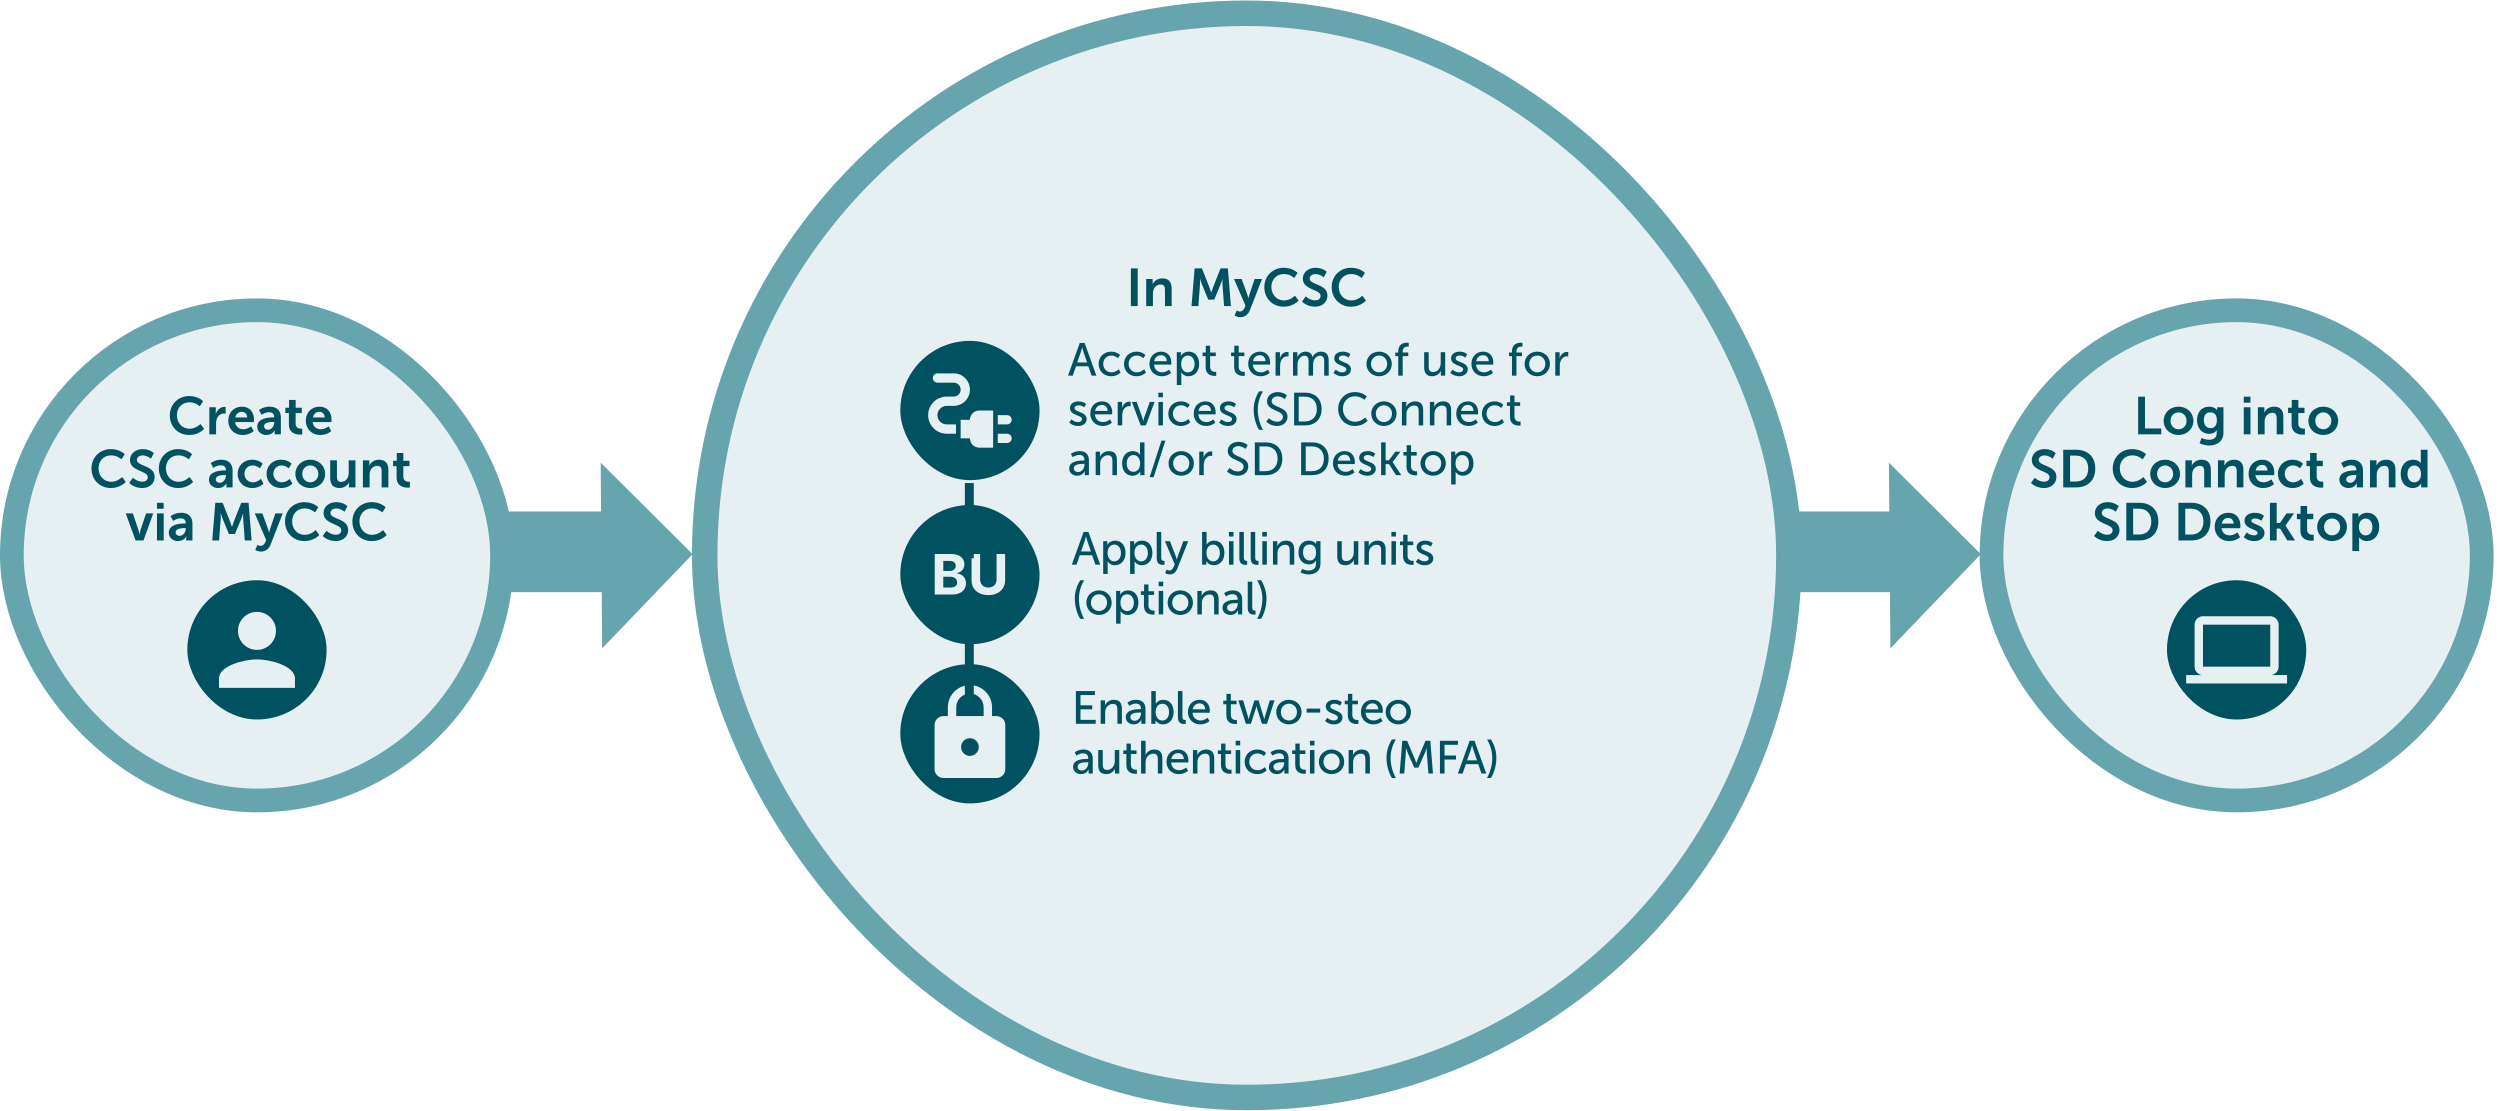 <svg width="754" height="335" viewBox="0 0 754 335" fill="none" xmlns="http://www.w3.org/2000/svg">
<rect width="754" height="335" fill="white"/>
<rect x="3.578" y="93.578" width="147.844" height="147.844" rx="73.922" fill="#E6F0F2"/>
<rect x="3.578" y="93.578" width="147.844" height="147.844" rx="73.922" stroke="#66A4AE" stroke-width="7.156"/>
<path d="M51.218 125.272C51.218 121.976 53.715 119.448 57.059 119.448C59.827 119.448 61.251 121 61.251 121L60.258 122.536C60.258 122.536 58.962 121.336 57.154 121.336C54.755 121.336 53.346 123.128 53.346 125.24C53.346 127.4 54.803 129.304 57.17 129.304C59.139 129.304 60.467 127.864 60.467 127.864L61.554 129.352C61.554 129.352 59.986 131.192 57.09 131.192C53.618 131.192 51.218 128.616 51.218 125.272ZM63.136 131V122.84H65.088V124.248C65.088 124.552 65.056 124.824 65.056 124.824H65.088C65.456 123.656 66.432 122.728 67.68 122.728C67.872 122.728 68.048 122.76 68.048 122.76V124.76C68.048 124.76 67.84 124.728 67.568 124.728C66.704 124.728 65.728 125.224 65.344 126.44C65.216 126.84 65.168 127.288 65.168 127.768V131H63.136ZM68.841 126.92C68.841 124.408 70.553 122.648 72.985 122.648C75.337 122.648 76.601 124.36 76.601 126.52C76.601 126.76 76.553 127.304 76.553 127.304H70.921C71.049 128.728 72.153 129.464 73.369 129.464C74.681 129.464 75.721 128.568 75.721 128.568L76.505 130.024C76.505 130.024 75.257 131.192 73.225 131.192C70.521 131.192 68.841 129.24 68.841 126.92ZM70.985 125.912H74.553C74.521 124.808 73.833 124.216 72.937 124.216C71.897 124.216 71.177 124.856 70.985 125.912ZM77.588 128.648C77.588 126.056 81.092 125.88 82.42 125.88H82.692V125.768C82.692 124.696 82.02 124.328 81.124 124.328C79.956 124.328 78.884 125.112 78.884 125.112L78.116 123.656C78.116 123.656 79.38 122.648 81.316 122.648C83.46 122.648 84.708 123.832 84.708 125.896V131H82.836V130.328C82.836 130.008 82.868 129.752 82.868 129.752H82.836C82.852 129.752 82.212 131.192 80.356 131.192C78.9 131.192 77.588 130.28 77.588 128.648ZM79.636 128.552C79.636 129.096 80.036 129.608 80.868 129.608C81.94 129.608 82.708 128.456 82.708 127.464V127.272H82.356C81.316 127.272 79.636 127.416 79.636 128.552ZM87.128 128.008V124.584H86.072V122.968H87.176V120.616H89.16V122.968H91.016V124.584H89.16V127.752C89.16 129.096 90.216 129.288 90.776 129.288C91 129.288 91.144 129.256 91.144 129.256V131.032C91.144 131.032 90.904 131.08 90.52 131.08C89.384 131.08 87.128 130.744 87.128 128.008ZM92.231 126.92C92.231 124.408 93.944 122.648 96.376 122.648C98.728 122.648 99.992 124.36 99.992 126.52C99.992 126.76 99.944 127.304 99.944 127.304H94.311C94.439 128.728 95.543 129.464 96.76 129.464C98.072 129.464 99.112 128.568 99.112 128.568L99.895 130.024C99.895 130.024 98.647 131.192 96.615 131.192C93.912 131.192 92.231 129.24 92.231 126.92ZM94.376 125.912H97.944C97.912 124.808 97.224 124.216 96.328 124.216C95.287 124.216 94.567 124.856 94.376 125.912ZM27.593 141.272C27.593 137.976 30.09 135.448 33.434 135.448C36.202 135.448 37.626 137 37.626 137L36.633 138.536C36.633 138.536 35.337 137.336 33.529 137.336C31.13 137.336 29.721 139.128 29.721 141.24C29.721 143.4 31.177 145.304 33.545 145.304C35.514 145.304 36.842 143.864 36.842 143.864L37.929 145.352C37.929 145.352 36.361 147.192 33.465 147.192C29.994 147.192 27.593 144.616 27.593 141.272ZM38.967 145.64L40.087 144.088C40.087 144.088 41.319 145.288 42.919 145.288C43.783 145.288 44.567 144.84 44.567 143.912C44.567 141.88 39.207 142.232 39.207 138.744C39.207 136.856 40.839 135.448 43.015 135.448C45.255 135.448 46.407 136.664 46.407 136.664L45.511 138.344C45.511 138.344 44.423 137.352 42.999 137.352C42.039 137.352 41.287 137.912 41.287 138.712C41.287 140.728 46.631 140.232 46.631 143.864C46.631 145.672 45.255 147.192 42.887 147.192C40.359 147.192 38.967 145.64 38.967 145.64ZM47.906 141.272C47.906 137.976 50.402 135.448 53.746 135.448C56.514 135.448 57.938 137 57.938 137L56.946 138.536C56.946 138.536 55.65 137.336 53.842 137.336C51.442 137.336 50.034 139.128 50.034 141.24C50.034 143.4 51.49 145.304 53.858 145.304C55.826 145.304 57.154 143.864 57.154 143.864L58.242 145.352C58.242 145.352 56.674 147.192 53.778 147.192C50.306 147.192 47.906 144.616 47.906 141.272ZM63.026 144.648C63.026 142.056 66.53 141.88 67.858 141.88H68.13V141.768C68.13 140.696 67.458 140.328 66.562 140.328C65.394 140.328 64.322 141.112 64.322 141.112L63.554 139.656C63.554 139.656 64.818 138.648 66.754 138.648C68.898 138.648 70.146 139.832 70.146 141.896V147H68.274V146.328C68.274 146.008 68.306 145.752 68.306 145.752H68.274C68.29 145.752 67.65 147.192 65.794 147.192C64.338 147.192 63.026 146.28 63.026 144.648ZM65.074 144.552C65.074 145.096 65.474 145.608 66.306 145.608C67.378 145.608 68.146 144.456 68.146 143.464V143.272H67.794C66.754 143.272 65.074 143.416 65.074 144.552ZM71.669 142.92C71.669 140.6 73.397 138.648 76.101 138.648C78.229 138.648 79.237 139.864 79.237 139.864L78.341 141.256C78.341 141.256 77.493 140.376 76.213 140.376C74.709 140.376 73.733 141.512 73.733 142.904C73.733 144.28 74.725 145.464 76.277 145.464C77.653 145.464 78.677 144.424 78.677 144.424L79.461 145.864C79.461 145.864 78.293 147.192 76.101 147.192C73.397 147.192 71.669 145.288 71.669 142.92ZM80.387 142.92C80.387 140.6 82.115 138.648 84.819 138.648C86.947 138.648 87.955 139.864 87.955 139.864L87.059 141.256C87.059 141.256 86.211 140.376 84.931 140.376C83.427 140.376 82.451 141.512 82.451 142.904C82.451 144.28 83.443 145.464 84.995 145.464C86.371 145.464 87.395 144.424 87.395 144.424L88.179 145.864C88.179 145.864 87.011 147.192 84.819 147.192C82.115 147.192 80.387 145.288 80.387 142.92ZM89.09 142.92C89.09 140.424 91.09 138.648 93.57 138.648C96.066 138.648 98.066 140.424 98.066 142.92C98.066 145.432 96.066 147.192 93.586 147.192C91.09 147.192 89.09 145.432 89.09 142.92ZM91.154 142.92C91.154 144.44 92.258 145.464 93.586 145.464C94.898 145.464 96.002 144.44 96.002 142.92C96.002 141.416 94.898 140.376 93.586 140.376C92.258 140.376 91.154 141.416 91.154 142.92ZM99.586 144.088V138.84H101.618V143.672C101.618 144.664 101.874 145.336 102.882 145.336C104.354 145.336 105.17 144.04 105.17 142.584V138.84H107.202V147H105.25V146.072C105.25 145.752 105.282 145.496 105.282 145.496H105.25C104.85 146.344 103.81 147.192 102.418 147.192C100.674 147.192 99.586 146.312 99.586 144.088ZM109.448 147V138.84H111.4V139.784C111.4 140.088 111.368 140.344 111.368 140.344H111.4C111.752 139.656 112.648 138.648 114.296 138.648C116.104 138.648 117.128 139.592 117.128 141.752V147H115.112V142.168C115.112 141.176 114.856 140.504 113.816 140.504C112.728 140.504 111.928 141.192 111.624 142.168C111.512 142.504 111.48 142.872 111.48 143.256V147H109.448ZM119.613 144.008V140.584H118.557V138.968H119.661V136.616H121.645V138.968H123.501V140.584H121.645V143.752C121.645 145.096 122.701 145.288 123.261 145.288C123.485 145.288 123.629 145.256 123.629 145.256V147.032C123.629 147.032 123.389 147.08 123.005 147.08C121.869 147.08 119.613 146.744 119.613 144.008ZM40.882 163L37.922 154.84H40.066L41.762 159.896C41.922 160.376 42.034 161.128 42.05 161.128H42.082C42.098 161.128 42.21 160.376 42.37 159.896L44.066 154.84H46.21L43.282 163H40.882ZM47.339 153.448V151.64H49.355V153.448H47.339ZM47.339 163V154.84H49.371V163H47.339ZM50.916 160.648C50.916 158.056 54.42 157.88 55.748 157.88H56.02V157.768C56.02 156.696 55.348 156.328 54.452 156.328C53.284 156.328 52.212 157.112 52.212 157.112L51.444 155.656C51.444 155.656 52.708 154.648 54.644 154.648C56.788 154.648 58.036 155.832 58.036 157.896V163H56.164V162.328C56.164 162.008 56.196 161.752 56.196 161.752H56.164C56.18 161.752 55.54 163.192 53.684 163.192C52.228 163.192 50.916 162.28 50.916 160.648ZM52.964 160.552C52.964 161.096 53.364 161.608 54.196 161.608C55.268 161.608 56.036 160.456 56.036 159.464V159.272H55.684C54.644 159.272 52.964 159.416 52.964 160.552ZM64.01 163L64.938 151.64H67.146L69.37 157.256C69.626 157.928 69.946 158.92 69.946 158.92H69.978C69.978 158.92 70.282 157.928 70.538 157.256L72.762 151.64H74.97L75.882 163H73.834L73.354 156.648C73.306 155.896 73.338 154.888 73.338 154.888H73.306C73.306 154.888 72.97 155.992 72.698 156.648L70.858 161.048H69.05L67.226 156.648C66.954 155.992 66.602 154.872 66.602 154.872H66.57C66.57 154.872 66.602 155.896 66.554 156.648L66.074 163H64.01ZM76.985 165.832L77.657 164.312C77.657 164.312 78.105 164.648 78.569 164.648C79.129 164.648 79.673 164.312 79.977 163.592L80.281 162.872L76.841 154.84H79.129L80.841 159.544C81.001 159.976 81.145 160.648 81.145 160.648H81.177C81.177 160.648 81.305 160.008 81.449 159.576L83.049 154.84H85.273L81.625 164.232C81.049 165.72 79.913 166.36 78.681 166.36C77.705 166.36 76.985 165.832 76.985 165.832ZM85.969 157.272C85.969 153.976 88.465 151.448 91.808 151.448C94.576 151.448 96.001 153 96.001 153L95.008 154.536C95.008 154.536 93.713 153.336 91.904 153.336C89.504 153.336 88.097 155.128 88.097 157.24C88.097 159.4 89.552 161.304 91.921 161.304C93.888 161.304 95.216 159.864 95.216 159.864L96.305 161.352C96.305 161.352 94.737 163.192 91.841 163.192C88.368 163.192 85.969 160.616 85.969 157.272ZM97.342 161.64L98.462 160.088C98.462 160.088 99.694 161.288 101.294 161.288C102.158 161.288 102.942 160.84 102.942 159.912C102.942 157.88 97.582 158.232 97.582 154.744C97.582 152.856 99.214 151.448 101.39 151.448C103.63 151.448 104.782 152.664 104.782 152.664L103.886 154.344C103.886 154.344 102.798 153.352 101.374 153.352C100.414 153.352 99.662 153.912 99.662 154.712C99.662 156.728 105.006 156.232 105.006 159.864C105.006 161.672 103.63 163.192 101.262 163.192C98.734 163.192 97.342 161.64 97.342 161.64ZM106.281 157.272C106.281 153.976 108.777 151.448 112.121 151.448C114.889 151.448 116.313 153 116.313 153L115.321 154.536C115.321 154.536 114.025 153.336 112.217 153.336C109.817 153.336 108.409 155.128 108.409 157.24C108.409 159.4 109.865 161.304 112.233 161.304C114.201 161.304 115.529 159.864 115.529 159.864L116.617 161.352C116.617 161.352 115.049 163.192 112.153 163.192C108.681 163.192 106.281 160.616 106.281 157.272Z" fill="#005260"/>
<rect x="56.5" y="175" width="42" height="42" rx="21" fill="#005260"/>
<g clip-path="url(#clip0_891_4771)">
<path d="M77.5 196C80.665 196 83.229 193.436 83.229 190.271C83.229 187.106 80.665 184.542 77.5 184.542C74.335 184.542 71.771 187.106 71.771 190.271C71.771 193.436 74.335 196 77.5 196ZM77.5 198.865C73.676 198.865 66.042 200.784 66.042 204.594V207.458H88.958V204.594C88.958 200.784 81.324 198.865 77.5 198.865Z" fill="#E6F0F2"/>
</g>
<rect width="43.651" height="24.33" transform="translate(152 154.262)" fill="#66A4AE"/>
<path d="M181.384 166.868L181.166 139.529L208.889 167.142L181.614 195.538L181.384 166.868Z" fill="#66A4AE"/>
<rect x="212.531" y="4" width="327" height="327" rx="163.5" fill="#E6F0F2"/>
<rect x="212.531" y="4" width="327" height="327" rx="163.5" stroke="#66A4AE" stroke-width="7.692"/>
<path d="M341.073 92.308V80.948H343.137V92.308H341.073ZM345.691 92.308V84.148H347.643V85.092C347.643 85.396 347.611 85.652 347.611 85.652H347.643C347.995 84.964 348.891 83.956 350.539 83.956C352.347 83.956 353.371 84.9 353.371 87.06V92.308H351.355V87.476C351.355 86.484 351.099 85.812 350.059 85.812C348.971 85.812 348.171 86.5 347.867 87.476C347.755 87.812 347.723 88.18 347.723 88.564V92.308H345.691ZM359.362 92.308L360.29 80.948H362.498L364.722 86.564C364.978 87.236 365.298 88.228 365.298 88.228H365.33C365.33 88.228 365.634 87.236 365.89 86.564L368.114 80.948H370.322L371.234 92.308H369.186L368.706 85.956C368.658 85.204 368.69 84.196 368.69 84.196H368.658C368.658 84.196 368.322 85.3 368.05 85.956L366.21 90.356H364.402L362.578 85.956C362.306 85.3 361.954 84.18 361.954 84.18H361.922C361.922 84.18 361.954 85.204 361.906 85.956L361.426 92.308H359.362ZM372.337 95.14L373.009 93.62C373.009 93.62 373.457 93.956 373.921 93.956C374.481 93.956 375.025 93.62 375.329 92.9L375.633 92.18L372.193 84.148H374.481L376.193 88.852C376.353 89.284 376.497 89.956 376.497 89.956H376.529C376.529 89.956 376.657 89.316 376.801 88.884L378.401 84.148H380.625L376.977 93.54C376.401 95.028 375.265 95.668 374.033 95.668C373.057 95.668 372.337 95.14 372.337 95.14ZM381.32 86.58C381.32 83.284 383.816 80.756 387.16 80.756C389.928 80.756 391.352 82.308 391.352 82.308L390.36 83.844C390.36 83.844 389.064 82.644 387.256 82.644C384.856 82.644 383.448 84.436 383.448 86.548C383.448 88.708 384.904 90.612 387.272 90.612C389.24 90.612 390.568 89.172 390.568 89.172L391.656 90.66C391.656 90.66 390.088 92.5 387.192 92.5C383.72 92.5 381.32 89.924 381.32 86.58ZM392.693 90.948L393.813 89.396C393.813 89.396 395.045 90.596 396.645 90.596C397.509 90.596 398.293 90.148 398.293 89.22C398.293 87.188 392.933 87.54 392.933 84.052C392.933 82.164 394.565 80.756 396.741 80.756C398.981 80.756 400.133 81.972 400.133 81.972L399.237 83.652C399.237 83.652 398.149 82.66 396.725 82.66C395.765 82.66 395.013 83.22 395.013 84.02C395.013 86.036 400.357 85.54 400.357 89.172C400.357 90.98 398.981 92.5 396.613 92.5C394.085 92.5 392.693 90.948 392.693 90.948ZM401.633 86.58C401.633 83.284 404.129 80.756 407.473 80.756C410.241 80.756 411.665 82.308 411.665 82.308L410.673 83.844C410.673 83.844 409.377 82.644 407.569 82.644C405.169 82.644 403.761 84.436 403.761 86.548C403.761 88.708 405.217 90.612 407.585 90.612C409.553 90.612 410.881 89.172 410.881 89.172L411.969 90.66C411.969 90.66 410.401 92.5 407.505 92.5C404.033 92.5 401.633 89.924 401.633 86.58Z" fill="#005260"/>
<rect x="271.531" y="102.808" width="42" height="42" rx="21" fill="#005260"/>
<g clip-path="url(#clip1_891_4771)">
<path d="M305.131 126.608C305.131 125.838 304.501 125.208 303.731 125.208H300.931V128.008H303.731C304.501 128.008 305.131 127.378 305.131 126.608Z" fill="#E6F0F2"/>
<path d="M303.731 130.808H300.931V133.608H303.731C304.501 133.608 305.131 132.978 305.131 132.208C305.131 131.438 304.501 130.808 303.731 130.808Z" fill="#E6F0F2"/>
<path d="M292.532 126.608H289.732V132.208H292.532C292.532 133.748 293.792 135.008 295.332 135.008H299.532V123.808H295.332C293.792 123.808 292.532 125.068 292.532 126.608Z" fill="#E6F0F2"/>
<path d="M282.731 125.208C282.731 123.668 283.991 122.408 285.531 122.408H287.631C290.333 122.408 292.531 120.21 292.531 117.508C292.531 114.806 290.333 112.608 287.631 112.608H282.731C281.961 112.608 281.331 113.238 281.331 114.008C281.331 114.778 281.961 115.408 282.731 115.408H287.631C288.793 115.408 289.731 116.346 289.731 117.508C289.731 118.67 288.793 119.608 287.631 119.608H285.531C282.437 119.608 279.931 122.114 279.931 125.208C279.931 128.302 282.437 130.808 285.531 130.808H288.331V128.008H285.531C283.991 128.008 282.731 126.748 282.731 125.208Z" fill="#E6F0F2"/>
</g>
<path d="M329.231 113.308L328.237 110.466H324.513L323.533 113.308H322.105L325.661 103.424H327.117L330.673 113.308H329.231ZM326.403 104.782H326.375C326.375 104.782 326.151 105.678 325.983 106.182L324.877 109.318H327.873L326.781 106.182C326.613 105.678 326.403 104.782 326.403 104.782ZM331.344 109.766C331.344 107.666 332.912 106.056 335.138 106.056C336.916 106.056 337.798 107.092 337.798 107.092L337.154 108.044C337.154 108.044 336.398 107.232 335.194 107.232C333.766 107.232 332.73 108.296 332.73 109.752C332.73 111.194 333.766 112.3 335.236 112.3C336.552 112.3 337.42 111.348 337.42 111.348L337.966 112.342C337.966 112.342 336.986 113.476 335.138 113.476C332.912 113.476 331.344 111.894 331.344 109.766ZM339 109.766C339 107.666 340.568 106.056 342.794 106.056C344.572 106.056 345.454 107.092 345.454 107.092L344.81 108.044C344.81 108.044 344.054 107.232 342.85 107.232C341.422 107.232 340.386 108.296 340.386 109.752C340.386 111.194 341.422 112.3 342.892 112.3C344.208 112.3 345.076 111.348 345.076 111.348L345.622 112.342C345.622 112.342 344.642 113.476 342.794 113.476C340.568 113.476 339 111.894 339 109.766ZM346.67 109.766C346.67 107.512 348.196 106.056 350.212 106.056C352.214 106.056 353.278 107.54 353.278 109.374C353.278 109.556 353.236 109.962 353.236 109.962H348.07C348.14 111.516 349.246 112.3 350.506 112.3C351.724 112.3 352.606 111.474 352.606 111.474L353.166 112.468C353.166 112.468 352.116 113.476 350.422 113.476C348.196 113.476 346.67 111.866 346.67 109.766ZM348.112 108.94H351.892C351.85 107.722 351.094 107.134 350.184 107.134C349.148 107.134 348.308 107.778 348.112 108.94ZM354.926 116.108V106.224H356.172V106.826C356.172 107.106 356.144 107.344 356.144 107.344H356.172C356.172 107.344 356.774 106.056 358.552 106.056C360.456 106.056 361.66 107.568 361.66 109.766C361.66 112.02 360.302 113.476 358.454 113.476C356.9 113.476 356.284 112.314 356.284 112.314H356.256C356.256 112.314 356.284 112.566 356.284 112.93V116.108H354.926ZM356.242 109.794C356.242 111.054 356.942 112.314 358.244 112.314C359.364 112.314 360.288 111.39 360.288 109.78C360.288 108.24 359.462 107.246 358.286 107.246C357.222 107.246 356.242 107.988 356.242 109.794ZM363.615 110.718V107.414H362.691V106.322H363.657V104.278H364.973V106.322H366.681V107.414H364.973V110.564C364.973 111.978 365.967 112.16 366.485 112.16C366.681 112.16 366.807 112.132 366.807 112.132V113.336C366.807 113.336 366.611 113.364 366.331 113.364C365.421 113.364 363.615 113.084 363.615 110.718ZM372.228 110.718V107.414H371.304V106.322H372.27V104.278H373.586V106.322H375.294V107.414H373.586V110.564C373.586 111.978 374.58 112.16 375.098 112.16C375.294 112.16 375.42 112.132 375.42 112.132V113.336C375.42 113.336 375.224 113.364 374.944 113.364C374.034 113.364 372.228 113.084 372.228 110.718ZM376.462 109.766C376.462 107.512 377.988 106.056 380.004 106.056C382.006 106.056 383.07 107.54 383.07 109.374C383.07 109.556 383.028 109.962 383.028 109.962H377.862C377.932 111.516 379.038 112.3 380.298 112.3C381.516 112.3 382.398 111.474 382.398 111.474L382.958 112.468C382.958 112.468 381.908 113.476 380.214 113.476C377.988 113.476 376.462 111.866 376.462 109.766ZM377.904 108.94H381.684C381.642 107.722 380.886 107.134 379.976 107.134C378.94 107.134 378.1 107.778 377.904 108.94ZM384.717 113.308V106.224H386.033V107.456C386.033 107.75 386.005 107.988 386.005 107.988H386.033C386.355 106.952 387.181 106.14 388.273 106.14C388.455 106.14 388.623 106.168 388.623 106.168V107.512C388.623 107.512 388.441 107.47 388.231 107.47C387.363 107.47 386.565 108.086 386.243 109.136C386.117 109.542 386.075 109.976 386.075 110.41V113.308H384.717ZM389.967 113.308V106.224H391.283V107.162C391.283 107.442 391.255 107.68 391.255 107.68H391.283C391.619 106.854 392.613 106.056 393.719 106.056C394.909 106.056 395.609 106.602 395.847 107.666H395.875C396.267 106.812 397.247 106.056 398.395 106.056C399.991 106.056 400.733 106.966 400.733 108.772V113.308H399.375V109.066C399.375 108.072 399.179 107.288 398.115 107.288C397.121 107.288 396.379 108.128 396.127 109.094C396.057 109.388 396.029 109.71 396.029 110.074V113.308H394.671V109.066C394.671 108.142 394.531 107.288 393.439 107.288C392.403 107.288 391.675 108.142 391.409 109.15C391.339 109.43 391.325 109.752 391.325 110.074V113.308H389.967ZM402.19 112.44L402.848 111.474C402.848 111.474 403.646 112.3 404.878 112.3C405.466 112.3 406.054 111.992 406.054 111.418C406.054 110.116 402.414 110.382 402.414 108.072C402.414 106.784 403.562 106.056 404.976 106.056C406.53 106.056 407.258 106.84 407.258 106.84L406.712 107.862C406.712 107.862 406.082 107.232 404.962 107.232C404.374 107.232 403.8 107.484 403.8 108.1C403.8 109.374 407.44 109.094 407.44 111.418C407.44 112.594 406.432 113.476 404.878 113.476C403.142 113.476 402.19 112.44 402.19 112.44ZM412.117 109.752C412.117 107.61 413.825 106.056 415.939 106.056C418.053 106.056 419.761 107.61 419.761 109.752C419.761 111.908 418.053 113.476 415.939 113.476C413.825 113.476 412.117 111.908 412.117 109.752ZM413.503 109.752C413.503 111.236 414.609 112.3 415.939 112.3C417.283 112.3 418.375 111.236 418.375 109.752C418.375 108.282 417.283 107.232 415.939 107.232C414.609 107.232 413.503 108.282 413.503 109.752ZM421.708 113.308V107.414H420.826V106.322H421.708V105.986C421.708 103.648 423.472 103.354 424.368 103.354C424.676 103.354 424.886 103.396 424.886 103.396V104.558C424.886 104.558 424.746 104.53 424.536 104.53C424.018 104.53 423.052 104.698 423.052 106.014V106.322H424.732V107.414H423.052V113.308H421.708ZM429.531 110.76V106.224H430.889V110.452C430.889 111.432 431.085 112.216 432.219 112.216C433.661 112.216 434.515 110.942 434.515 109.542V106.224H435.873V113.308H434.557V112.37C434.557 112.076 434.585 111.852 434.585 111.852H434.557C434.263 112.552 433.339 113.476 431.953 113.476C430.357 113.476 429.531 112.636 429.531 110.76ZM437.422 112.44L438.08 111.474C438.08 111.474 438.878 112.3 440.11 112.3C440.698 112.3 441.286 111.992 441.286 111.418C441.286 110.116 437.646 110.382 437.646 108.072C437.646 106.784 438.794 106.056 440.208 106.056C441.762 106.056 442.49 106.84 442.49 106.84L441.944 107.862C441.944 107.862 441.314 107.232 440.194 107.232C439.606 107.232 439.032 107.484 439.032 108.1C439.032 109.374 442.672 109.094 442.672 111.418C442.672 112.594 441.664 113.476 440.11 113.476C438.374 113.476 437.422 112.44 437.422 112.44ZM443.782 109.766C443.782 107.512 445.308 106.056 447.324 106.056C449.326 106.056 450.39 107.54 450.39 109.374C450.39 109.556 450.348 109.962 450.348 109.962H445.182C445.252 111.516 446.358 112.3 447.618 112.3C448.836 112.3 449.718 111.474 449.718 111.474L450.278 112.468C450.278 112.468 449.228 113.476 447.534 113.476C445.308 113.476 443.782 111.866 443.782 109.766ZM445.224 108.94H449.004C448.962 107.722 448.206 107.134 447.296 107.134C446.26 107.134 445.42 107.778 445.224 108.94ZM456.011 113.308V107.414H455.129V106.322H456.011V105.986C456.011 103.648 457.775 103.354 458.671 103.354C458.979 103.354 459.189 103.396 459.189 103.396V104.558C459.189 104.558 459.049 104.53 458.839 104.53C458.321 104.53 457.355 104.698 457.355 106.014V106.322H459.035V107.414H457.355V113.308H456.011ZM459.818 109.752C459.818 107.61 461.526 106.056 463.64 106.056C465.754 106.056 467.462 107.61 467.462 109.752C467.462 111.908 465.754 113.476 463.64 113.476C461.526 113.476 459.818 111.908 459.818 109.752ZM461.204 109.752C461.204 111.236 462.31 112.3 463.64 112.3C464.984 112.3 466.076 111.236 466.076 109.752C466.076 108.282 464.984 107.232 463.64 107.232C462.31 107.232 461.204 108.282 461.204 109.752ZM469.073 113.308V106.224H470.389V107.456C470.389 107.75 470.361 107.988 470.361 107.988H470.389C470.711 106.952 471.537 106.14 472.629 106.14C472.811 106.14 472.979 106.168 472.979 106.168V107.512C472.979 107.512 472.797 107.47 472.587 107.47C471.719 107.47 470.921 108.086 470.599 109.136C470.473 109.542 470.431 109.976 470.431 110.41V113.308H469.073ZM322.483 127.44L323.141 126.474C323.141 126.474 323.939 127.3 325.171 127.3C325.759 127.3 326.347 126.992 326.347 126.418C326.347 125.116 322.707 125.382 322.707 123.072C322.707 121.784 323.855 121.056 325.269 121.056C326.823 121.056 327.551 121.84 327.551 121.84L327.005 122.862C327.005 122.862 326.375 122.232 325.255 122.232C324.667 122.232 324.093 122.484 324.093 123.1C324.093 124.374 327.733 124.094 327.733 126.418C327.733 127.594 326.725 128.476 325.171 128.476C323.435 128.476 322.483 127.44 322.483 127.44ZM328.842 124.766C328.842 122.512 330.368 121.056 332.384 121.056C334.386 121.056 335.45 122.54 335.45 124.374C335.45 124.556 335.408 124.962 335.408 124.962H330.242C330.312 126.516 331.418 127.3 332.678 127.3C333.896 127.3 334.778 126.474 334.778 126.474L335.338 127.468C335.338 127.468 334.288 128.476 332.594 128.476C330.368 128.476 328.842 126.866 328.842 124.766ZM330.284 123.94H334.064C334.022 122.722 333.266 122.134 332.356 122.134C331.32 122.134 330.48 122.778 330.284 123.94ZM337.098 128.308V121.224H338.414V122.456C338.414 122.75 338.386 122.988 338.386 122.988H338.414C338.736 121.952 339.562 121.14 340.654 121.14C340.836 121.14 341.004 121.168 341.004 121.168V122.512C341.004 122.512 340.822 122.47 340.612 122.47C339.744 122.47 338.946 123.086 338.624 124.136C338.498 124.542 338.456 124.976 338.456 125.41V128.308H337.098ZM344.028 128.308L341.382 121.224H342.824L344.546 126.012C344.686 126.404 344.77 126.978 344.784 126.978H344.812C344.826 126.978 344.924 126.404 345.064 126.012L346.786 121.224H348.214L345.596 128.308H344.028ZM349.361 119.81V118.424H350.733V119.81H349.361ZM349.375 128.308V121.224H350.733V128.308H349.375ZM352.358 124.766C352.358 122.666 353.926 121.056 356.152 121.056C357.93 121.056 358.812 122.092 358.812 122.092L358.168 123.044C358.168 123.044 357.412 122.232 356.208 122.232C354.78 122.232 353.744 123.296 353.744 124.752C353.744 126.194 354.78 127.3 356.25 127.3C357.566 127.3 358.434 126.348 358.434 126.348L358.98 127.342C358.98 127.342 358 128.476 356.152 128.476C353.926 128.476 352.358 126.894 352.358 124.766ZM360.028 124.766C360.028 122.512 361.554 121.056 363.57 121.056C365.572 121.056 366.636 122.54 366.636 124.374C366.636 124.556 366.594 124.962 366.594 124.962H361.428C361.498 126.516 362.604 127.3 363.864 127.3C365.082 127.3 365.964 126.474 365.964 126.474L366.524 127.468C366.524 127.468 365.474 128.476 363.78 128.476C361.554 128.476 360.028 126.866 360.028 124.766ZM361.47 123.94H365.25C365.208 122.722 364.452 122.134 363.542 122.134C362.506 122.134 361.666 122.778 361.47 123.94ZM367.71 127.44L368.368 126.474C368.368 126.474 369.166 127.3 370.398 127.3C370.986 127.3 371.574 126.992 371.574 126.418C371.574 125.116 367.934 125.382 367.934 123.072C367.934 121.784 369.082 121.056 370.496 121.056C372.05 121.056 372.778 121.84 372.778 121.84L372.232 122.862C372.232 122.862 371.602 122.232 370.482 122.232C369.894 122.232 369.32 122.484 369.32 123.1C369.32 124.374 372.96 124.094 372.96 126.418C372.96 127.594 371.952 128.476 370.398 128.476C368.662 128.476 367.71 127.44 367.71 127.44ZM379.737 129.638C378.729 127.958 378.113 125.802 378.113 123.548C378.113 121.532 378.701 119.67 379.737 118.018H380.927C379.905 119.726 379.345 121.588 379.345 123.562C379.345 125.648 379.877 127.734 380.927 129.638H379.737ZM381.903 127.174L382.687 126.124C382.687 126.124 383.737 127.188 385.207 127.188C386.131 127.188 386.915 126.67 386.915 125.732C386.915 123.59 382.127 124.052 382.127 121.014C382.127 119.474 383.457 118.256 385.319 118.256C387.153 118.256 388.119 119.25 388.119 119.25L387.489 120.398C387.489 120.398 386.579 119.544 385.319 119.544C384.269 119.544 383.527 120.202 383.527 120.986C383.527 123.03 388.315 122.484 388.315 125.69C388.315 127.216 387.139 128.476 385.179 128.476C383.079 128.476 381.903 127.174 381.903 127.174ZM390.302 128.308V118.424H393.578C396.602 118.424 398.59 120.23 398.59 123.352C398.59 126.488 396.602 128.308 393.578 128.308H390.302ZM391.688 127.104H393.48C395.706 127.104 397.162 125.788 397.162 123.352C397.162 120.93 395.692 119.628 393.48 119.628H391.688V127.104ZM403.589 123.31C403.589 120.44 405.745 118.256 408.615 118.256C410.995 118.256 412.213 119.558 412.213 119.558L411.527 120.594C411.527 120.594 410.379 119.516 408.671 119.516C406.459 119.516 405.017 121.196 405.017 123.296C405.017 125.41 406.487 127.202 408.685 127.202C410.547 127.202 411.737 125.914 411.737 125.914L412.479 126.908C412.479 126.908 411.121 128.476 408.643 128.476C405.675 128.476 403.589 126.208 403.589 123.31ZM413.566 124.752C413.566 122.61 415.274 121.056 417.388 121.056C419.502 121.056 421.21 122.61 421.21 124.752C421.21 126.908 419.502 128.476 417.388 128.476C415.274 128.476 413.566 126.908 413.566 124.752ZM414.952 124.752C414.952 126.236 416.058 127.3 417.388 127.3C418.732 127.3 419.824 126.236 419.824 124.752C419.824 123.282 418.732 122.232 417.388 122.232C416.058 122.232 414.952 123.282 414.952 124.752ZM422.821 128.308V121.224H424.137V122.162C424.137 122.442 424.109 122.68 424.109 122.68H424.137C424.417 122.064 425.257 121.056 426.797 121.056C428.463 121.056 429.233 121.966 429.233 123.772V128.308H427.875V124.08C427.875 123.086 427.665 122.302 426.531 122.302C425.453 122.302 424.585 123.016 424.291 124.038C424.207 124.318 424.179 124.64 424.179 124.99V128.308H422.821ZM431.256 128.308V121.224H432.572V122.162C432.572 122.442 432.544 122.68 432.544 122.68H432.572C432.852 122.064 433.692 121.056 435.232 121.056C436.898 121.056 437.668 121.966 437.668 123.772V128.308H436.31V124.08C436.31 123.086 436.1 122.302 434.966 122.302C433.888 122.302 433.02 123.016 432.726 124.038C432.642 124.318 432.614 124.64 432.614 124.99V128.308H431.256ZM439.202 124.766C439.202 122.512 440.728 121.056 442.744 121.056C444.746 121.056 445.81 122.54 445.81 124.374C445.81 124.556 445.768 124.962 445.768 124.962H440.602C440.672 126.516 441.778 127.3 443.038 127.3C444.256 127.3 445.138 126.474 445.138 126.474L445.698 127.468C445.698 127.468 444.648 128.476 442.954 128.476C440.728 128.476 439.202 126.866 439.202 124.766ZM440.644 123.94H444.424C444.382 122.722 443.626 122.134 442.716 122.134C441.68 122.134 440.84 122.778 440.644 123.94ZM446.953 124.766C446.953 122.666 448.521 121.056 450.747 121.056C452.525 121.056 453.407 122.092 453.407 122.092L452.763 123.044C452.763 123.044 452.007 122.232 450.803 122.232C449.375 122.232 448.339 123.296 448.339 124.752C448.339 126.194 449.375 127.3 450.845 127.3C452.161 127.3 453.029 126.348 453.029 126.348L453.575 127.342C453.575 127.342 452.595 128.476 450.747 128.476C448.521 128.476 446.953 126.894 446.953 124.766ZM455.408 125.718V122.414H454.484V121.322H455.45V119.278H456.766V121.322H458.474V122.414H456.766V125.564C456.766 126.978 457.76 127.16 458.278 127.16C458.474 127.16 458.6 127.132 458.6 127.132V128.336C458.6 128.336 458.404 128.364 458.124 128.364C457.214 128.364 455.408 128.084 455.408 125.718ZM322.483 141.32C322.483 138.982 325.563 138.884 326.753 138.884H327.061V138.758C327.061 137.596 326.403 137.204 325.507 137.204C324.415 137.204 323.533 137.89 323.533 137.89L322.973 136.896C322.973 136.896 323.995 136.056 325.619 136.056C327.411 136.056 328.419 137.036 328.419 138.828V143.308H327.159V142.636C327.159 142.314 327.187 142.076 327.187 142.076H327.159C327.159 142.076 326.585 143.476 324.891 143.476C323.673 143.476 322.483 142.734 322.483 141.32ZM323.855 141.25C323.855 141.824 324.303 142.384 325.185 142.384C326.333 142.384 327.075 141.18 327.075 140.13V139.906H326.725C325.703 139.906 323.855 139.976 323.855 141.25ZM330.453 143.308V136.224H331.769V137.162C331.769 137.442 331.741 137.68 331.741 137.68H331.769C332.049 137.064 332.889 136.056 334.429 136.056C336.095 136.056 336.865 136.966 336.865 138.772V143.308H335.507V139.08C335.507 138.086 335.297 137.302 334.163 137.302C333.085 137.302 332.217 138.016 331.923 139.038C331.839 139.318 331.811 139.64 331.811 139.99V143.308H330.453ZM338.427 139.766C338.427 137.512 339.757 136.056 341.633 136.056C343.271 136.056 343.817 137.176 343.817 137.176H343.845C343.845 137.176 343.817 136.966 343.817 136.7V133.424H345.175V143.308H343.887V142.636C343.887 142.356 343.901 142.16 343.901 142.16H343.873C343.873 142.16 343.299 143.476 341.549 143.476C339.631 143.476 338.427 141.964 338.427 139.766ZM339.813 139.766C339.813 141.306 340.639 142.3 341.815 142.3C342.865 142.3 343.859 141.558 343.859 139.752C343.859 138.492 343.201 137.232 341.857 137.232C340.737 137.232 339.813 138.156 339.813 139.766ZM346.737 143.896L350.293 132.892H351.497L347.941 143.896H346.737ZM352.439 139.752C352.439 137.61 354.147 136.056 356.261 136.056C358.375 136.056 360.083 137.61 360.083 139.752C360.083 141.908 358.375 143.476 356.261 143.476C354.147 143.476 352.439 141.908 352.439 139.752ZM353.825 139.752C353.825 141.236 354.931 142.3 356.261 142.3C357.605 142.3 358.697 141.236 358.697 139.752C358.697 138.282 357.605 137.232 356.261 137.232C354.931 137.232 353.825 138.282 353.825 139.752ZM361.694 143.308V136.224H363.01V137.456C363.01 137.75 362.982 137.988 362.982 137.988H363.01C363.332 136.952 364.158 136.14 365.25 136.14C365.432 136.14 365.6 136.168 365.6 136.168V137.512C365.6 137.512 365.418 137.47 365.208 137.47C364.34 137.47 363.542 138.086 363.22 139.136C363.094 139.542 363.052 139.976 363.052 140.41V143.308H361.694ZM370.063 142.174L370.847 141.124C370.847 141.124 371.897 142.188 373.367 142.188C374.291 142.188 375.075 141.67 375.075 140.732C375.075 138.59 370.287 139.052 370.287 136.014C370.287 134.474 371.617 133.256 373.479 133.256C375.313 133.256 376.279 134.25 376.279 134.25L375.649 135.398C375.649 135.398 374.739 134.544 373.479 134.544C372.429 134.544 371.687 135.202 371.687 135.986C371.687 138.03 376.475 137.484 376.475 140.69C376.475 142.216 375.299 143.476 373.339 143.476C371.239 143.476 370.063 142.174 370.063 142.174ZM378.462 143.308V133.424H381.738C384.762 133.424 386.75 135.23 386.75 138.352C386.75 141.488 384.762 143.308 381.738 143.308H378.462ZM379.848 142.104H381.64C383.866 142.104 385.322 140.788 385.322 138.352C385.322 135.93 383.852 134.628 381.64 134.628H379.848V142.104ZM392.421 143.308V133.424H395.697C398.721 133.424 400.709 135.23 400.709 138.352C400.709 141.488 398.721 143.308 395.697 143.308H392.421ZM393.807 142.104H395.599C397.825 142.104 399.281 140.788 399.281 138.352C399.281 135.93 397.811 134.628 395.599 134.628H393.807V142.104ZM402.014 139.766C402.014 137.512 403.54 136.056 405.556 136.056C407.558 136.056 408.622 137.54 408.622 139.374C408.622 139.556 408.58 139.962 408.58 139.962H403.414C403.484 141.516 404.59 142.3 405.85 142.3C407.068 142.3 407.95 141.474 407.95 141.474L408.51 142.468C408.51 142.468 407.46 143.476 405.766 143.476C403.54 143.476 402.014 141.866 402.014 139.766ZM403.456 138.94H407.236C407.194 137.722 406.438 137.134 405.528 137.134C404.492 137.134 403.652 137.778 403.456 138.94ZM409.696 142.44L410.354 141.474C410.354 141.474 411.152 142.3 412.384 142.3C412.972 142.3 413.56 141.992 413.56 141.418C413.56 140.116 409.92 140.382 409.92 138.072C409.92 136.784 411.068 136.056 412.482 136.056C414.036 136.056 414.764 136.84 414.764 136.84L414.218 137.862C414.218 137.862 413.588 137.232 412.468 137.232C411.88 137.232 411.306 137.484 411.306 138.1C411.306 139.374 414.946 139.094 414.946 141.418C414.946 142.594 413.938 143.476 412.384 143.476C410.648 143.476 409.696 142.44 409.696 142.44ZM416.545 143.308V133.424H417.903V138.828H418.897L420.829 136.224H422.369L420.017 139.346V139.374L422.635 143.308H421.053L418.925 139.976H417.903V143.308H416.545ZM424.208 140.718V137.414H423.284V136.322H424.25V134.278H425.566V136.322H427.274V137.414H425.566V140.564C425.566 141.978 426.56 142.16 427.078 142.16C427.274 142.16 427.4 142.132 427.4 142.132V143.336C427.4 143.336 427.204 143.364 426.924 143.364C426.014 143.364 424.208 143.084 424.208 140.718ZM428.414 139.752C428.414 137.61 430.122 136.056 432.236 136.056C434.35 136.056 436.058 137.61 436.058 139.752C436.058 141.908 434.35 143.476 432.236 143.476C430.122 143.476 428.414 141.908 428.414 139.752ZM429.8 139.752C429.8 141.236 430.906 142.3 432.236 142.3C433.58 142.3 434.672 141.236 434.672 139.752C434.672 138.282 433.58 137.232 432.236 137.232C430.906 137.232 429.8 138.282 429.8 139.752ZM437.668 146.108V136.224H438.914V136.826C438.914 137.106 438.886 137.344 438.886 137.344H438.914C438.914 137.344 439.516 136.056 441.294 136.056C443.198 136.056 444.402 137.568 444.402 139.766C444.402 142.02 443.044 143.476 441.196 143.476C439.642 143.476 439.026 142.314 439.026 142.314H438.998C438.998 142.314 439.026 142.566 439.026 142.93V146.108H437.668ZM438.984 139.794C438.984 141.054 439.684 142.314 440.986 142.314C442.106 142.314 443.03 141.39 443.03 139.78C443.03 138.24 442.204 137.246 441.028 137.246C439.964 137.246 438.984 137.988 438.984 139.794Z" fill="#005260"/>
<rect x="271.531" y="152.308" width="42" height="42" rx="21" fill="#005260"/>
<path d="M281.912 179.308V167.089H286.804C287.703 167.089 288.453 167.223 289.053 167.489C289.654 167.756 290.105 168.126 290.408 168.599C290.71 169.068 290.861 169.609 290.861 170.222C290.861 170.699 290.766 171.118 290.575 171.48C290.384 171.838 290.121 172.133 289.787 172.363C289.457 172.59 289.079 172.751 288.654 172.847V172.966C289.119 172.986 289.555 173.117 289.96 173.36C290.37 173.602 290.702 173.942 290.956 174.38C291.211 174.813 291.338 175.33 291.338 175.931C291.338 176.579 291.177 177.158 290.855 177.667C290.537 178.172 290.066 178.572 289.441 178.866C288.817 179.16 288.047 179.308 287.132 179.308H281.912ZM284.495 177.196H286.601C287.321 177.196 287.846 177.058 288.176 176.784C288.506 176.506 288.672 176.136 288.672 175.674C288.672 175.336 288.59 175.038 288.427 174.779C288.264 174.521 288.031 174.318 287.729 174.171C287.431 174.024 287.075 173.95 286.661 173.95H284.495V177.196ZM284.495 172.202H286.41C286.764 172.202 287.079 172.141 287.353 172.017C287.631 171.89 287.85 171.711 288.009 171.48C288.172 171.25 288.254 170.973 288.254 170.651C288.254 170.21 288.097 169.854 287.783 169.583C287.472 169.313 287.031 169.178 286.458 169.178H284.495V172.202ZM300.566 167.089H303.149V175.024C303.149 175.915 302.937 176.695 302.511 177.363C302.089 178.031 301.499 178.552 300.739 178.926C299.979 179.296 299.094 179.481 298.084 179.481C297.07 179.481 296.183 179.296 295.423 178.926C294.664 178.552 294.073 178.031 293.652 177.363C293.23 176.695 293.019 175.915 293.019 175.024V167.089H295.602V174.803C295.602 175.269 295.704 175.682 295.907 176.044C296.114 176.406 296.404 176.691 296.778 176.897C297.152 177.104 297.587 177.208 298.084 177.208C298.585 177.208 299.021 177.104 299.391 176.897C299.765 176.691 300.053 176.406 300.256 176.044C300.463 175.682 300.566 175.269 300.566 174.803V167.089Z" fill="#E6F0F2"/>
<path d="M330.385 170.308L329.391 167.466H325.667L324.687 170.308H323.259L326.815 160.424H328.271L331.827 170.308H330.385ZM327.557 161.782H327.529C327.529 161.782 327.305 162.678 327.137 163.182L326.031 166.318H329.027L327.935 163.182C327.767 162.678 327.557 161.782 327.557 161.782ZM332.722 173.108V163.224H333.968V163.826C333.968 164.106 333.94 164.344 333.94 164.344H333.968C333.968 164.344 334.57 163.056 336.348 163.056C338.252 163.056 339.456 164.568 339.456 166.766C339.456 169.02 338.098 170.476 336.25 170.476C334.696 170.476 334.08 169.314 334.08 169.314H334.052C334.052 169.314 334.08 169.566 334.08 169.93V173.108H332.722ZM334.038 166.794C334.038 168.054 334.738 169.314 336.04 169.314C337.16 169.314 338.084 168.39 338.084 166.78C338.084 165.24 337.258 164.246 336.082 164.246C335.018 164.246 334.038 164.988 334.038 166.794ZM340.836 173.108V163.224H342.082V163.826C342.082 164.106 342.054 164.344 342.054 164.344H342.082C342.082 164.344 342.684 163.056 344.462 163.056C346.366 163.056 347.57 164.568 347.57 166.766C347.57 169.02 346.212 170.476 344.364 170.476C342.81 170.476 342.194 169.314 342.194 169.314H342.166C342.166 169.314 342.194 169.566 342.194 169.93V173.108H340.836ZM342.152 166.794C342.152 168.054 342.852 169.314 344.154 169.314C345.274 169.314 346.198 168.39 346.198 166.78C346.198 165.24 345.372 164.246 344.196 164.246C343.132 164.246 342.152 164.988 342.152 166.794ZM348.867 168.376V160.424H350.225V168.138C350.225 168.992 350.561 169.146 350.981 169.146C351.107 169.146 351.219 169.132 351.219 169.132V170.336C351.219 170.336 351.009 170.364 350.771 170.364C350.001 170.364 348.867 170.154 348.867 168.376ZM351.382 172.814L351.858 171.778C351.858 171.778 352.25 172.072 352.684 172.072C353.23 172.072 353.692 171.68 353.958 171.036L354.308 170.224L351.34 163.224H352.866L354.644 167.858C354.784 168.222 354.91 168.712 354.91 168.712H354.938C354.938 168.712 355.05 168.236 355.176 167.872L356.898 163.224H358.368L355.05 171.582C354.616 172.674 353.748 173.248 352.754 173.248C351.956 173.248 351.382 172.814 351.382 172.814ZM362.548 170.308V160.424H363.906V163.658C363.906 164.008 363.878 164.26 363.878 164.26H363.906C363.906 164.26 364.508 163.056 366.174 163.056C368.078 163.056 369.282 164.568 369.282 166.766C369.282 169.02 367.924 170.476 366.062 170.476C364.48 170.476 363.836 169.258 363.836 169.258H363.808C363.808 169.258 363.836 169.482 363.836 169.79V170.308H362.548ZM363.864 166.794C363.864 168.054 364.522 169.314 365.866 169.314C366.986 169.314 367.91 168.39 367.91 166.78C367.91 165.24 367.084 164.246 365.908 164.246C364.844 164.246 363.864 164.988 363.864 166.794ZM370.649 161.81V160.424H372.021V161.81H370.649ZM370.663 170.308V163.224H372.021V170.308H370.663ZM373.785 168.376V160.424H375.143V168.138C375.143 168.992 375.479 169.146 375.899 169.146C376.025 169.146 376.137 169.132 376.137 169.132V170.336C376.137 170.336 375.927 170.364 375.689 170.364C374.919 170.364 373.785 170.154 373.785 168.376ZM377.21 168.376V160.424H378.568V168.138C378.568 168.992 378.904 169.146 379.324 169.146C379.45 169.146 379.562 169.132 379.562 169.132V170.336C379.562 170.336 379.352 170.364 379.114 170.364C378.344 170.364 377.21 170.154 377.21 168.376ZM380.705 161.81V160.424H382.077V161.81H380.705ZM380.719 170.308V163.224H382.077V170.308H380.719ZM383.926 170.308V163.224H385.242V164.162C385.242 164.442 385.214 164.68 385.214 164.68H385.242C385.522 164.064 386.362 163.056 387.902 163.056C389.568 163.056 390.338 163.966 390.338 165.772V170.308H388.98V166.08C388.98 165.086 388.77 164.302 387.636 164.302C386.558 164.302 385.69 165.016 385.396 166.038C385.312 166.318 385.284 166.64 385.284 166.99V170.308H383.926ZM392.711 171.596C392.711 171.596 393.593 172.072 394.657 172.072C395.889 172.072 396.897 171.526 396.897 170.084V169.566C396.897 169.342 396.911 169.118 396.911 169.118H396.883C396.463 169.818 395.805 170.224 394.783 170.224C392.809 170.224 391.619 168.642 391.619 166.598C391.619 164.568 392.753 163.056 394.713 163.056C396.421 163.056 396.939 164.106 396.939 164.106H396.967C396.967 164.106 396.953 164.008 396.953 163.882V163.224H398.255V170.014C398.255 172.352 396.477 173.248 394.685 173.248C393.831 173.248 392.949 173.01 392.263 172.66L392.711 171.596ZM395.049 169.048C396.029 169.048 396.925 168.46 396.925 166.612C396.925 164.764 396.029 164.232 394.923 164.232C393.691 164.232 392.991 165.128 392.991 166.57C392.991 168.04 393.775 169.048 395.049 169.048ZM403.318 167.76V163.224H404.676V167.452C404.676 168.432 404.872 169.216 406.006 169.216C407.448 169.216 408.302 167.942 408.302 166.542V163.224H409.66V170.308H408.344V169.37C408.344 169.076 408.372 168.852 408.372 168.852H408.344C408.05 169.552 407.126 170.476 405.74 170.476C404.144 170.476 403.318 169.636 403.318 167.76ZM411.503 170.308V163.224H412.819V164.162C412.819 164.442 412.791 164.68 412.791 164.68H412.819C413.099 164.064 413.939 163.056 415.479 163.056C417.145 163.056 417.915 163.966 417.915 165.772V170.308H416.557V166.08C416.557 165.086 416.347 164.302 415.213 164.302C414.135 164.302 413.267 165.016 412.973 166.038C412.889 166.318 412.861 166.64 412.861 166.99V170.308H411.503ZM419.645 161.81V160.424H421.017V161.81H419.645ZM419.659 170.308V163.224H421.017V170.308H419.659ZM423.159 167.718V164.414H422.235V163.322H423.201V161.278H424.517V163.322H426.225V164.414H424.517V167.564C424.517 168.978 425.511 169.16 426.029 169.16C426.225 169.16 426.351 169.132 426.351 169.132V170.336C426.351 170.336 426.155 170.364 425.875 170.364C424.965 170.364 423.159 170.084 423.159 167.718ZM427.028 169.44L427.686 168.474C427.686 168.474 428.484 169.3 429.716 169.3C430.304 169.3 430.892 168.992 430.892 168.418C430.892 167.116 427.252 167.382 427.252 165.072C427.252 163.784 428.4 163.056 429.814 163.056C431.368 163.056 432.096 163.84 432.096 163.84L431.55 164.862C431.55 164.862 430.92 164.232 429.8 164.232C429.212 164.232 428.638 164.484 428.638 165.1C428.638 166.374 432.278 166.094 432.278 168.418C432.278 169.594 431.27 170.476 429.716 170.476C427.98 170.476 427.028 169.44 427.028 169.44ZM325.793 186.638C324.785 184.958 324.169 182.802 324.169 180.548C324.169 178.532 324.757 176.67 325.793 175.018H326.983C325.961 176.726 325.401 178.588 325.401 180.562C325.401 182.648 325.933 184.734 326.983 186.638H325.793ZM327.637 181.752C327.637 179.61 329.345 178.056 331.459 178.056C333.573 178.056 335.281 179.61 335.281 181.752C335.281 183.908 333.573 185.476 331.459 185.476C329.345 185.476 327.637 183.908 327.637 181.752ZM329.023 181.752C329.023 183.236 330.129 184.3 331.459 184.3C332.803 184.3 333.895 183.236 333.895 181.752C333.895 180.282 332.803 179.232 331.459 179.232C330.129 179.232 329.023 180.282 329.023 181.752ZM336.612 188.108V178.224H337.858V178.826C337.858 179.106 337.83 179.344 337.83 179.344H337.858C337.858 179.344 338.46 178.056 340.238 178.056C342.142 178.056 343.346 179.568 343.346 181.766C343.346 184.02 341.988 185.476 340.14 185.476C338.586 185.476 337.97 184.314 337.97 184.314H337.942C337.942 184.314 337.97 184.566 337.97 184.93V188.108H336.612ZM337.928 181.794C337.928 183.054 338.628 184.314 339.93 184.314C341.05 184.314 341.974 183.39 341.974 181.78C341.974 180.24 341.148 179.246 339.972 179.246C338.908 179.246 337.928 179.988 337.928 181.794ZM345.02 182.718V179.414H344.096V178.322H345.062V176.278H346.378V178.322H348.086V179.414H346.378V182.564C346.378 183.978 347.372 184.16 347.89 184.16C348.086 184.16 348.212 184.132 348.212 184.132V185.336C348.212 185.336 348.016 185.364 347.736 185.364C346.826 185.364 345.02 185.084 345.02 182.718ZM349.45 176.81V175.424H350.822V176.81H349.45ZM349.464 185.308V178.224H350.822V185.308H349.464ZM352.152 181.752C352.152 179.61 353.86 178.056 355.974 178.056C358.088 178.056 359.796 179.61 359.796 181.752C359.796 183.908 358.088 185.476 355.974 185.476C353.86 185.476 352.152 183.908 352.152 181.752ZM353.538 181.752C353.538 183.236 354.644 184.3 355.974 184.3C357.318 184.3 358.41 183.236 358.41 181.752C358.41 180.282 357.318 179.232 355.974 179.232C354.644 179.232 353.538 180.282 353.538 181.752ZM361.127 185.308V178.224H362.443V179.162C362.443 179.442 362.415 179.68 362.415 179.68H362.443C362.723 179.064 363.563 178.056 365.103 178.056C366.769 178.056 367.539 178.966 367.539 180.772V185.308H366.181V181.08C366.181 180.086 365.971 179.302 364.837 179.302C363.759 179.302 362.891 180.016 362.597 181.038C362.513 181.318 362.485 181.64 362.485 181.99V185.308H361.127ZM368.708 183.32C368.708 180.982 371.788 180.884 372.978 180.884H373.286V180.758C373.286 179.596 372.628 179.204 371.732 179.204C370.64 179.204 369.758 179.89 369.758 179.89L369.198 178.896C369.198 178.896 370.22 178.056 371.844 178.056C373.636 178.056 374.644 179.036 374.644 180.828V185.308H373.384V184.636C373.384 184.314 373.412 184.076 373.412 184.076H373.384C373.384 184.076 372.81 185.476 371.116 185.476C369.898 185.476 368.708 184.734 368.708 183.32ZM370.08 183.25C370.08 183.824 370.528 184.384 371.41 184.384C372.558 184.384 373.3 183.18 373.3 182.13V181.906H372.95C371.928 181.906 370.08 181.976 370.08 183.25ZM376.315 183.376V175.424H377.673V183.138C377.673 183.992 378.009 184.146 378.429 184.146C378.555 184.146 378.667 184.132 378.667 184.132V185.336C378.667 185.336 378.457 185.364 378.219 185.364C377.449 185.364 376.315 185.154 376.315 183.376ZM380.342 186.638H379.152C380.202 184.734 380.734 182.648 380.734 180.562C380.734 178.588 380.174 176.726 379.152 175.018H380.342C381.378 176.67 381.966 178.532 381.966 180.548C381.966 182.802 381.35 184.958 380.342 186.638Z" fill="#005260"/>
<rect x="271.531" y="200.308" width="42" height="42" rx="21" fill="#005260"/>
<g clip-path="url(#clip2_891_4771)">
<path d="M300.532 215.974H299.198V213.308C299.198 209.628 296.212 206.641 292.532 206.641C288.852 206.641 285.865 209.628 285.865 213.308V215.974H284.532C283.065 215.974 281.865 217.174 281.865 218.641V231.974C281.865 233.441 283.065 234.641 284.532 234.641H300.532C301.998 234.641 303.198 233.441 303.198 231.974V218.641C303.198 217.174 301.998 215.974 300.532 215.974ZM292.532 227.974C291.065 227.974 289.865 226.774 289.865 225.308C289.865 223.841 291.065 222.641 292.532 222.641C293.998 222.641 295.198 223.841 295.198 225.308C295.198 226.774 293.998 227.974 292.532 227.974ZM296.665 215.974H288.398V213.308C288.398 211.028 290.252 209.174 292.532 209.174C294.812 209.174 296.665 211.028 296.665 213.308V215.974Z" fill="#E6F0F2"/>
</g>
<path d="M324.491 218.308V208.424H330.231V209.628H325.877V212.722H329.419V213.926H325.877V217.104H330.469V218.308H324.491ZM331.956 218.308V211.224H333.272V212.162C333.272 212.442 333.244 212.68 333.244 212.68H333.272C333.552 212.064 334.392 211.056 335.932 211.056C337.598 211.056 338.368 211.966 338.368 213.772V218.308H337.01V214.08C337.01 213.086 336.8 212.302 335.666 212.302C334.588 212.302 333.72 213.016 333.426 214.038C333.342 214.318 333.314 214.64 333.314 214.99V218.308H331.956ZM339.538 216.32C339.538 213.982 342.618 213.884 343.808 213.884H344.116V213.758C344.116 212.596 343.458 212.204 342.562 212.204C341.47 212.204 340.588 212.89 340.588 212.89L340.028 211.896C340.028 211.896 341.05 211.056 342.674 211.056C344.466 211.056 345.474 212.036 345.474 213.828V218.308H344.214V217.636C344.214 217.314 344.242 217.076 344.242 217.076H344.214C344.214 217.076 343.64 218.476 341.946 218.476C340.728 218.476 339.538 217.734 339.538 216.32ZM340.91 216.25C340.91 216.824 341.358 217.384 342.24 217.384C343.388 217.384 344.13 216.18 344.13 215.13V214.906H343.78C342.758 214.906 340.91 214.976 340.91 216.25ZM347.228 218.308V208.424H348.586V211.658C348.586 212.008 348.558 212.26 348.558 212.26H348.586C348.586 212.26 349.188 211.056 350.854 211.056C352.758 211.056 353.962 212.568 353.962 214.766C353.962 217.02 352.604 218.476 350.742 218.476C349.16 218.476 348.516 217.258 348.516 217.258H348.488C348.488 217.258 348.516 217.482 348.516 217.79V218.308H347.228ZM348.544 214.794C348.544 216.054 349.202 217.314 350.546 217.314C351.666 217.314 352.59 216.39 352.59 214.78C352.59 213.24 351.764 212.246 350.588 212.246C349.524 212.246 348.544 212.988 348.544 214.794ZM355.259 216.376V208.424H356.617V216.138C356.617 216.992 356.953 217.146 357.373 217.146C357.499 217.146 357.611 217.132 357.611 217.132V218.336C357.611 218.336 357.401 218.364 357.163 218.364C356.393 218.364 355.259 218.154 355.259 216.376ZM358.278 214.766C358.278 212.512 359.804 211.056 361.82 211.056C363.822 211.056 364.886 212.54 364.886 214.374C364.886 214.556 364.844 214.962 364.844 214.962H359.678C359.748 216.516 360.854 217.3 362.114 217.3C363.332 217.3 364.214 216.474 364.214 216.474L364.774 217.468C364.774 217.468 363.724 218.476 362.03 218.476C359.804 218.476 358.278 216.866 358.278 214.766ZM359.72 213.94H363.5C363.458 212.722 362.702 212.134 361.792 212.134C360.756 212.134 359.916 212.778 359.72 213.94ZM369.863 215.718V212.414H368.939V211.322H369.905V209.278H371.221V211.322H372.929V212.414H371.221V215.564C371.221 216.978 372.215 217.16 372.733 217.16C372.929 217.16 373.055 217.132 373.055 217.132V218.336C373.055 218.336 372.859 218.364 372.579 218.364C371.669 218.364 369.863 218.084 369.863 215.718ZM375.763 218.308L373.481 211.224H374.923L376.393 216.194C376.505 216.558 376.561 216.95 376.575 216.95H376.603C376.603 216.95 376.673 216.558 376.785 216.194L378.325 211.238H379.571L381.097 216.194C381.209 216.558 381.293 216.95 381.293 216.95H381.321C381.321 216.95 381.377 216.558 381.489 216.194L382.973 211.224H384.401L382.119 218.308H380.621L379.151 213.758C379.039 213.394 378.955 212.988 378.955 212.988H378.927C378.927 212.988 378.843 213.394 378.731 213.758L377.275 218.308H375.763ZM384.911 214.752C384.911 212.61 386.619 211.056 388.733 211.056C390.847 211.056 392.555 212.61 392.555 214.752C392.555 216.908 390.847 218.476 388.733 218.476C386.619 218.476 384.911 216.908 384.911 214.752ZM386.297 214.752C386.297 216.236 387.403 217.3 388.733 217.3C390.077 217.3 391.169 216.236 391.169 214.752C391.169 213.282 390.077 212.232 388.733 212.232C387.403 212.232 386.297 213.282 386.297 214.752ZM394.081 214.92V213.716H398.169V214.92H394.081ZM399.635 217.44L400.293 216.474C400.293 216.474 401.091 217.3 402.323 217.3C402.911 217.3 403.499 216.992 403.499 216.418C403.499 215.116 399.859 215.382 399.859 213.072C399.859 211.784 401.007 211.056 402.421 211.056C403.975 211.056 404.703 211.84 404.703 211.84L404.157 212.862C404.157 212.862 403.527 212.232 402.407 212.232C401.819 212.232 401.245 212.484 401.245 213.1C401.245 214.374 404.885 214.094 404.885 216.418C404.885 217.594 403.877 218.476 402.323 218.476C400.587 218.476 399.635 217.44 399.635 217.44ZM406.498 215.718V212.414H405.574V211.322H406.54V209.278H407.856V211.322H409.564V212.414H407.856V215.564C407.856 216.978 408.85 217.16 409.368 217.16C409.564 217.16 409.69 217.132 409.69 217.132V218.336C409.69 218.336 409.494 218.364 409.214 218.364C408.304 218.364 406.498 218.084 406.498 215.718ZM410.452 214.766C410.452 212.512 411.978 211.056 413.994 211.056C415.996 211.056 417.06 212.54 417.06 214.374C417.06 214.556 417.018 214.962 417.018 214.962H411.852C411.922 216.516 413.028 217.3 414.288 217.3C415.506 217.3 416.388 216.474 416.388 216.474L416.948 217.468C416.948 217.468 415.898 218.476 414.204 218.476C411.978 218.476 410.452 216.866 410.452 214.766ZM411.894 213.94H415.674C415.632 212.722 414.876 212.134 413.966 212.134C412.93 212.134 412.09 212.778 411.894 213.94ZM417.91 214.752C417.91 212.61 419.618 211.056 421.732 211.056C423.846 211.056 425.554 212.61 425.554 214.752C425.554 216.908 423.846 218.476 421.732 218.476C419.618 218.476 417.91 216.908 417.91 214.752ZM419.296 214.752C419.296 216.236 420.402 217.3 421.732 217.3C423.076 217.3 424.168 216.236 424.168 214.752C424.168 213.282 423.076 212.232 421.732 212.232C420.402 212.232 419.296 213.282 419.296 214.752ZM323.637 231.32C323.637 228.982 326.717 228.884 327.907 228.884H328.215V228.758C328.215 227.596 327.557 227.204 326.661 227.204C325.569 227.204 324.687 227.89 324.687 227.89L324.127 226.896C324.127 226.896 325.149 226.056 326.773 226.056C328.565 226.056 329.573 227.036 329.573 228.828V233.308H328.313V232.636C328.313 232.314 328.341 232.076 328.341 232.076H328.313C328.313 232.076 327.739 233.476 326.045 233.476C324.827 233.476 323.637 232.734 323.637 231.32ZM325.009 231.25C325.009 231.824 325.457 232.384 326.339 232.384C327.487 232.384 328.229 231.18 328.229 230.13V229.906H327.879C326.857 229.906 325.009 229.976 325.009 231.25ZM331.229 230.76V226.224H332.587V230.452C332.587 231.432 332.783 232.216 333.917 232.216C335.359 232.216 336.213 230.942 336.213 229.542V226.224H337.571V233.308H336.255V232.37C336.255 232.076 336.283 231.852 336.283 231.852H336.255C335.961 232.552 335.037 233.476 333.651 233.476C332.055 233.476 331.229 232.636 331.229 230.76ZM339.708 230.718V227.414H338.784V226.322H339.75V224.278H341.066V226.322H342.774V227.414H341.066V230.564C341.066 231.978 342.06 232.16 342.578 232.16C342.774 232.16 342.9 232.132 342.9 232.132V233.336C342.9 233.336 342.704 233.364 342.424 233.364C341.514 233.364 339.708 233.084 339.708 230.718ZM344.152 233.308V223.424H345.51V227.05C345.51 227.386 345.482 227.638 345.482 227.638H345.51C345.818 226.952 346.714 226.056 348.128 226.056C349.794 226.056 350.564 226.966 350.564 228.772V233.308H349.206V229.08C349.206 228.086 348.996 227.302 347.862 227.302C346.798 227.302 345.916 228.03 345.622 229.052C345.538 229.332 345.51 229.654 345.51 229.99V233.308H344.152ZM351.818 229.766C351.818 227.512 353.344 226.056 355.36 226.056C357.362 226.056 358.426 227.54 358.426 229.374C358.426 229.556 358.384 229.962 358.384 229.962H353.218C353.288 231.516 354.394 232.3 355.654 232.3C356.872 232.3 357.754 231.474 357.754 231.474L358.314 232.468C358.314 232.468 357.264 233.476 355.57 233.476C353.344 233.476 351.818 231.866 351.818 229.766ZM353.26 228.94H357.04C356.998 227.722 356.242 227.134 355.332 227.134C354.296 227.134 353.456 227.778 353.26 228.94ZM359.793 233.308V226.224H361.109V227.162C361.109 227.442 361.081 227.68 361.081 227.68H361.109C361.389 227.064 362.229 226.056 363.769 226.056C365.435 226.056 366.205 226.966 366.205 228.772V233.308H364.847V229.08C364.847 228.086 364.637 227.302 363.503 227.302C362.425 227.302 361.557 228.016 361.263 229.038C361.179 229.318 361.151 229.64 361.151 229.99V233.308H359.793ZM368.243 230.718V227.414H367.319V226.322H368.285V224.278H369.601V226.322H371.309V227.414H369.601V230.564C369.601 231.978 370.595 232.16 371.113 232.16C371.309 232.16 371.435 232.132 371.435 232.132V233.336C371.435 233.336 371.239 233.364 370.959 233.364C370.049 233.364 368.243 233.084 368.243 230.718ZM372.672 224.81V223.424H374.044V224.81H372.672ZM372.686 233.308V226.224H374.044V233.308H372.686ZM375.389 229.766C375.389 227.666 376.957 226.056 379.183 226.056C380.961 226.056 381.843 227.092 381.843 227.092L381.199 228.044C381.199 228.044 380.443 227.232 379.239 227.232C377.811 227.232 376.775 228.296 376.775 229.752C376.775 231.194 377.811 232.3 379.281 232.3C380.597 232.3 381.465 231.348 381.465 231.348L382.011 232.342C382.011 232.342 381.031 233.476 379.183 233.476C376.957 233.476 375.389 231.894 375.389 229.766ZM382.695 231.32C382.695 228.982 385.775 228.884 386.965 228.884H387.273V228.758C387.273 227.596 386.615 227.204 385.719 227.204C384.627 227.204 383.745 227.89 383.745 227.89L383.185 226.896C383.185 226.896 384.207 226.056 385.831 226.056C387.623 226.056 388.631 227.036 388.631 228.828V233.308H387.371V232.636C387.371 232.314 387.399 232.076 387.399 232.076H387.371C387.371 232.076 386.797 233.476 385.103 233.476C383.885 233.476 382.695 232.734 382.695 231.32ZM384.067 231.25C384.067 231.824 384.515 232.384 385.397 232.384C386.545 232.384 387.287 231.18 387.287 230.13V229.906H386.937C385.915 229.906 384.067 229.976 384.067 231.25ZM390.638 230.718V227.414H389.714V226.322H390.68V224.278H391.996V226.322H393.704V227.414H391.996V230.564C391.996 231.978 392.99 232.16 393.508 232.16C393.704 232.16 393.83 232.132 393.83 232.132V233.336C393.83 233.336 393.634 233.364 393.354 233.364C392.444 233.364 390.638 233.084 390.638 230.718ZM395.068 224.81V223.424H396.44V224.81H395.068ZM395.082 233.308V226.224H396.44V233.308H395.082ZM397.77 229.752C397.77 227.61 399.478 226.056 401.592 226.056C403.706 226.056 405.414 227.61 405.414 229.752C405.414 231.908 403.706 233.476 401.592 233.476C399.478 233.476 397.77 231.908 397.77 229.752ZM399.156 229.752C399.156 231.236 400.262 232.3 401.592 232.3C402.936 232.3 404.028 231.236 404.028 229.752C404.028 228.282 402.936 227.232 401.592 227.232C400.262 227.232 399.156 228.282 399.156 229.752ZM406.745 233.308V226.224H408.061V227.162C408.061 227.442 408.033 227.68 408.033 227.68H408.061C408.341 227.064 409.181 226.056 410.721 226.056C412.387 226.056 413.157 226.966 413.157 228.772V233.308H411.799V229.08C411.799 228.086 411.589 227.302 410.455 227.302C409.377 227.302 408.509 228.016 408.215 229.038C408.131 229.318 408.103 229.64 408.103 229.99V233.308H406.745ZM419.798 234.638C418.79 232.958 418.174 230.802 418.174 228.548C418.174 226.532 418.762 224.67 419.798 223.018H420.988C419.966 224.726 419.406 226.588 419.406 228.562C419.406 230.648 419.938 232.734 420.988 234.638H419.798ZM422.133 233.308L422.931 223.424H424.387L426.655 228.772C426.879 229.318 427.145 230.102 427.145 230.102H427.173C427.173 230.102 427.439 229.318 427.663 228.772L429.931 223.424H431.387L432.185 233.308H430.813L430.323 227.078C430.281 226.476 430.309 225.622 430.309 225.622H430.281C430.281 225.622 429.987 226.532 429.749 227.078L427.775 231.53H426.543L424.583 227.078C424.359 226.546 424.051 225.594 424.051 225.594H424.023C424.023 225.594 424.037 226.476 423.995 227.078L423.519 233.308H422.133ZM434.287 233.308V223.424H439.733V224.628H435.673V227.876H439.131V229.08H435.673V233.308H434.287ZM446.819 233.308L445.825 230.466H442.101L441.121 233.308H439.693L443.249 223.424H444.705L448.261 233.308H446.819ZM443.991 224.782H443.963C443.963 224.782 443.739 225.678 443.571 226.182L442.465 229.318H445.461L444.369 226.182C444.201 225.678 443.991 224.782 443.991 224.782ZM449.674 234.638H448.484C449.534 232.734 450.066 230.648 450.066 228.562C450.066 226.588 449.506 224.726 448.484 223.018H449.674C450.71 224.67 451.298 226.532 451.298 228.548C451.298 230.802 450.682 232.958 449.674 234.638Z" fill="#005260"/>
<rect x="291" y="145.691" width="2.692" height="22.692" fill="#005260"/>
<rect x="291" y="192" width="2.692" height="22.692" fill="#005260"/>
<rect width="43.651" height="24.33" transform="translate(540.531 154.262)" fill="#66A4AE"/>
<path d="M569.916 166.868L569.698 139.529L597.421 167.142L570.146 195.538L569.916 166.868Z" fill="#66A4AE"/>
<rect x="600.641" y="93.578" width="147.844" height="147.844" rx="73.922" fill="#E6F0F2"/>
<rect x="600.641" y="93.578" width="147.844" height="147.844" rx="73.922" stroke="#66A4AE" stroke-width="7.156"/>
<path d="M644.862 131V119.64H646.926V129.224H651.838V131H644.862ZM652.559 126.92C652.559 124.424 654.559 122.648 657.039 122.648C659.535 122.648 661.535 124.424 661.535 126.92C661.535 129.432 659.535 131.192 657.055 131.192C654.559 131.192 652.559 129.432 652.559 126.92ZM654.623 126.92C654.623 128.44 655.727 129.464 657.055 129.464C658.367 129.464 659.471 128.44 659.471 126.92C659.471 125.416 658.367 124.376 657.055 124.376C655.727 124.376 654.623 125.416 654.623 126.92ZM663.999 132.104C663.999 132.104 665.023 132.632 666.255 132.632C667.503 132.632 668.559 132.104 668.559 130.648V130.168C668.559 129.976 668.591 129.736 668.591 129.736H668.559C668.079 130.456 667.375 130.84 666.287 130.84C663.951 130.84 662.623 128.952 662.623 126.712C662.623 124.472 663.887 122.648 666.239 122.648C668.015 122.648 668.655 123.688 668.655 123.688H668.703C668.703 123.688 668.687 123.592 668.687 123.464V122.84H670.591V130.504C670.591 133.304 668.415 134.36 666.287 134.36C665.263 134.36 664.175 134.072 663.391 133.656L663.999 132.104ZM666.719 129.128C667.695 129.128 668.607 128.568 668.607 126.728C668.607 124.872 667.695 124.376 666.591 124.376C665.359 124.376 664.671 125.272 664.671 126.648C664.671 128.072 665.407 129.128 666.719 129.128ZM676.714 121.448V119.64H678.73V121.448H676.714ZM676.714 131V122.84H678.746V131H676.714ZM680.98 131V122.84H682.932V123.784C682.932 124.088 682.9 124.344 682.9 124.344H682.932C683.284 123.656 684.18 122.648 685.828 122.648C687.636 122.648 688.66 123.592 688.66 125.752V131H686.644V126.168C686.644 125.176 686.388 124.504 685.348 124.504C684.26 124.504 683.46 125.192 683.156 126.168C683.044 126.504 683.012 126.872 683.012 127.256V131H680.98ZM691.144 128.008V124.584H690.088V122.968H691.192V120.616H693.176V122.968H695.032V124.584H693.176V127.752C693.176 129.096 694.232 129.288 694.792 129.288C695.016 129.288 695.16 129.256 695.16 129.256V131.032C695.16 131.032 694.92 131.08 694.536 131.08C693.4 131.08 691.144 130.744 691.144 128.008ZM696.216 126.92C696.216 124.424 698.216 122.648 700.696 122.648C703.192 122.648 705.192 124.424 705.192 126.92C705.192 129.432 703.192 131.192 700.712 131.192C698.216 131.192 696.216 129.432 696.216 126.92ZM698.28 126.92C698.28 128.44 699.384 129.464 700.712 129.464C702.024 129.464 703.128 128.44 703.128 126.92C703.128 125.416 702.024 124.376 700.712 124.376C699.384 124.376 698.28 125.416 698.28 126.92ZM612.545 145.64L613.665 144.088C613.665 144.088 614.897 145.288 616.497 145.288C617.361 145.288 618.145 144.84 618.145 143.912C618.145 141.88 612.785 142.232 612.785 138.744C612.785 136.856 614.417 135.448 616.593 135.448C618.833 135.448 619.985 136.664 619.985 136.664L619.089 138.344C619.089 138.344 618.001 137.352 616.577 137.352C615.617 137.352 614.865 137.912 614.865 138.712C614.865 140.728 620.209 140.232 620.209 143.864C620.209 145.672 618.833 147.192 616.465 147.192C613.937 147.192 612.545 145.64 612.545 145.64ZM622.269 147V135.64H626.141C629.645 135.64 631.933 137.72 631.933 141.304C631.933 144.888 629.645 147 626.141 147H622.269ZM624.333 145.224H626.029C628.333 145.224 629.805 143.864 629.805 141.304C629.805 138.776 628.301 137.416 626.029 137.416H624.333V145.224ZM637.203 141.272C637.203 137.976 639.699 135.448 643.043 135.448C645.811 135.448 647.235 137 647.235 137L646.243 138.536C646.243 138.536 644.947 137.336 643.139 137.336C640.739 137.336 639.331 139.128 639.331 141.24C639.331 143.4 640.787 145.304 643.155 145.304C645.123 145.304 646.451 143.864 646.451 143.864L647.539 145.352C647.539 145.352 645.971 147.192 643.075 147.192C639.603 147.192 637.203 144.616 637.203 141.272ZM648.512 142.92C648.512 140.424 650.512 138.648 652.992 138.648C655.488 138.648 657.488 140.424 657.488 142.92C657.488 145.432 655.488 147.192 653.008 147.192C650.512 147.192 648.512 145.432 648.512 142.92ZM650.576 142.92C650.576 144.44 651.68 145.464 653.008 145.464C654.32 145.464 655.424 144.44 655.424 142.92C655.424 141.416 654.32 140.376 653.008 140.376C651.68 140.376 650.576 141.416 650.576 142.92ZM659.12 147V138.84H661.072V139.784C661.072 140.088 661.04 140.344 661.04 140.344H661.072C661.424 139.656 662.32 138.648 663.968 138.648C665.776 138.648 666.8 139.592 666.8 141.752V147H664.784V142.168C664.784 141.176 664.528 140.504 663.488 140.504C662.4 140.504 661.6 141.192 661.296 142.168C661.184 142.504 661.152 142.872 661.152 143.256V147H659.12ZM668.933 147V138.84H670.885V139.784C670.885 140.088 670.853 140.344 670.853 140.344H670.885C671.237 139.656 672.133 138.648 673.781 138.648C675.589 138.648 676.613 139.592 676.613 141.752V147H674.597V142.168C674.597 141.176 674.341 140.504 673.301 140.504C672.213 140.504 671.413 141.192 671.109 142.168C670.997 142.504 670.965 142.872 670.965 143.256V147H668.933ZM678.169 142.92C678.169 140.408 679.881 138.648 682.313 138.648C684.665 138.648 685.929 140.36 685.929 142.52C685.929 142.76 685.881 143.304 685.881 143.304H680.249C680.377 144.728 681.481 145.464 682.697 145.464C684.009 145.464 685.049 144.568 685.049 144.568L685.833 146.024C685.833 146.024 684.585 147.192 682.553 147.192C679.849 147.192 678.169 145.24 678.169 142.92ZM680.313 141.912H683.881C683.849 140.808 683.161 140.216 682.265 140.216C681.225 140.216 680.505 140.856 680.313 141.912ZM687.013 142.92C687.013 140.6 688.741 138.648 691.445 138.648C693.573 138.648 694.581 139.864 694.581 139.864L693.685 141.256C693.685 141.256 692.837 140.376 691.557 140.376C690.053 140.376 689.077 141.512 689.077 142.904C689.077 144.28 690.069 145.464 691.621 145.464C692.997 145.464 694.021 144.424 694.021 144.424L694.805 145.864C694.805 145.864 693.637 147.192 691.445 147.192C688.741 147.192 687.013 145.288 687.013 142.92ZM696.676 144.008V140.584H695.62V138.968H696.724V136.616H698.708V138.968H700.564V140.584H698.708V143.752C698.708 145.096 699.764 145.288 700.324 145.288C700.548 145.288 700.692 145.256 700.692 145.256V147.032C700.692 147.032 700.452 147.08 700.068 147.08C698.932 147.08 696.676 146.744 696.676 144.008ZM705.557 144.648C705.557 142.056 709.061 141.88 710.389 141.88H710.661V141.768C710.661 140.696 709.989 140.328 709.093 140.328C707.925 140.328 706.853 141.112 706.853 141.112L706.085 139.656C706.085 139.656 707.349 138.648 709.285 138.648C711.429 138.648 712.677 139.832 712.677 141.896V147H710.805V146.328C710.805 146.008 710.837 145.752 710.837 145.752H710.805C710.821 145.752 710.181 147.192 708.325 147.192C706.869 147.192 705.557 146.28 705.557 144.648ZM707.605 144.552C707.605 145.096 708.005 145.608 708.837 145.608C709.909 145.608 710.677 144.456 710.677 143.464V143.272H710.325C709.285 143.272 707.605 143.416 707.605 144.552ZM714.792 147V138.84H716.744V139.784C716.744 140.088 716.712 140.344 716.712 140.344H716.744C717.096 139.656 717.992 138.648 719.64 138.648C721.448 138.648 722.472 139.592 722.472 141.752V147H720.456V142.168C720.456 141.176 720.2 140.504 719.16 140.504C718.072 140.504 717.272 141.192 716.968 142.168C716.856 142.504 716.824 142.872 716.824 143.256V147H714.792ZM724.045 142.92C724.045 140.328 725.581 138.648 727.741 138.648C729.533 138.648 730.093 139.688 730.093 139.688H730.125C730.125 139.688 730.109 139.48 730.109 139.224V135.64H732.141V147H730.221V146.328C730.221 146.024 730.253 145.8 730.253 145.8H730.221C730.221 145.8 729.533 147.192 727.661 147.192C725.453 147.192 724.045 145.448 724.045 142.92ZM726.093 142.92C726.093 144.472 726.925 145.48 728.125 145.48C729.181 145.48 730.173 144.712 730.173 142.904C730.173 141.64 729.501 140.392 728.141 140.392C727.021 140.392 726.093 141.304 726.093 142.92ZM631.569 161.64L632.689 160.088C632.689 160.088 633.921 161.288 635.521 161.288C636.385 161.288 637.169 160.84 637.169 159.912C637.169 157.88 631.809 158.232 631.809 154.744C631.809 152.856 633.441 151.448 635.617 151.448C637.857 151.448 639.009 152.664 639.009 152.664L638.113 154.344C638.113 154.344 637.025 153.352 635.601 153.352C634.641 153.352 633.889 153.912 633.889 154.712C633.889 156.728 639.233 156.232 639.233 159.864C639.233 161.672 637.857 163.192 635.489 163.192C632.961 163.192 631.569 161.64 631.569 161.64ZM641.292 163V151.64H645.164C648.668 151.64 650.956 153.72 650.956 157.304C650.956 160.888 648.668 163 645.164 163H641.292ZM643.356 161.224H645.052C647.356 161.224 648.828 159.864 648.828 157.304C648.828 154.776 647.324 153.416 645.052 153.416H643.356V161.224ZM657.011 163V151.64H660.883C664.387 151.64 666.675 153.72 666.675 157.304C666.675 160.888 664.387 163 660.883 163H657.011ZM659.075 161.224H660.771C663.075 161.224 664.547 159.864 664.547 157.304C664.547 154.776 663.043 153.416 660.771 153.416H659.075V161.224ZM667.943 158.92C667.943 156.408 669.655 154.648 672.087 154.648C674.439 154.648 675.703 156.36 675.703 158.52C675.703 158.76 675.655 159.304 675.655 159.304H670.023C670.151 160.728 671.255 161.464 672.471 161.464C673.783 161.464 674.823 160.568 674.823 160.568L675.607 162.024C675.607 162.024 674.359 163.192 672.327 163.192C669.623 163.192 667.943 161.24 667.943 158.92ZM670.087 157.912H673.655C673.623 156.808 672.935 156.216 672.039 156.216C670.999 156.216 670.279 156.856 670.087 157.912ZM676.69 161.992L677.618 160.568C677.618 160.568 678.514 161.464 679.842 161.464C680.418 161.464 680.914 161.208 680.914 160.728C680.914 159.512 676.946 159.672 676.946 157.048C676.946 155.528 678.306 154.648 680.066 154.648C681.906 154.648 682.802 155.576 682.802 155.576L682.05 157.08C682.05 157.08 681.298 156.376 680.05 156.376C679.522 156.376 679.01 156.6 679.01 157.112C679.01 158.264 682.978 158.12 682.978 160.744C682.978 162.104 681.794 163.192 679.858 163.192C677.826 163.192 676.69 161.992 676.69 161.992ZM684.613 163V151.64H686.645V157.72H687.653L689.621 154.84H691.877L689.301 158.488V158.52L692.197 163H689.861L687.701 159.432H686.645V163H684.613ZM693.793 160.008V156.584H692.737V154.968H693.841V152.616H695.825V154.968H697.681V156.584H695.825V159.752C695.825 161.096 696.881 161.288 697.441 161.288C697.665 161.288 697.809 161.256 697.809 161.256V163.032C697.809 163.032 697.569 163.08 697.185 163.08C696.049 163.08 693.793 162.744 693.793 160.008ZM698.864 158.92C698.864 156.424 700.864 154.648 703.344 154.648C705.84 154.648 707.84 156.424 707.84 158.92C707.84 161.432 705.84 163.192 703.36 163.192C700.864 163.192 698.864 161.432 698.864 158.92ZM700.928 158.92C700.928 160.44 702.032 161.464 703.36 161.464C704.672 161.464 705.776 160.44 705.776 158.92C705.776 157.416 704.672 156.376 703.36 156.376C702.032 156.376 700.928 157.416 700.928 158.92ZM709.472 166.2V154.84H711.328V155.432C711.328 155.736 711.296 155.992 711.296 155.992H711.328C711.328 155.992 712.032 154.648 713.952 154.648C716.16 154.648 717.568 156.392 717.568 158.92C717.568 161.512 715.984 163.192 713.84 163.192C712.224 163.192 711.504 162.072 711.504 162.072H711.472C711.472 162.072 711.504 162.36 711.504 162.776V166.2H709.472ZM711.44 158.968C711.44 160.232 712.128 161.48 713.472 161.48C714.592 161.48 715.52 160.568 715.52 158.952C715.52 157.4 714.688 156.392 713.488 156.392C712.432 156.392 711.44 157.16 711.44 158.968Z" fill="#005260"/>
<rect x="653.563" y="175" width="42" height="42" rx="21" fill="#005260"/>
<g clip-path="url(#clip3_891_4771)">
<path d="M684.705 203.607C686.1 203.607 687.228 202.466 687.228 201.071L687.241 188.393C687.241 186.999 686.1 185.858 684.705 185.858H664.421C663.026 185.858 661.885 186.999 661.885 188.393V201.071C661.885 202.466 663.026 203.607 664.421 203.607H659.35V206.142H689.776V203.607H684.705ZM664.421 188.393H684.705V201.071H664.421V188.393Z" fill="#E6F0F2"/>
</g>
<defs>
<clipPath id="clip0_891_4771">
<rect width="34.374" height="34.374" fill="white" transform="translate(60.313 178.813)"/>
</clipPath>
<clipPath id="clip1_891_4771">
<rect width="33.6" height="33.6" fill="white" transform="translate(275.732 107.008)"/>
</clipPath>
<clipPath id="clip2_891_4771">
<rect width="32" height="32" fill="white" transform="translate(276.531 205.308)"/>
</clipPath>
<clipPath id="clip3_891_4771">
<rect width="30.427" height="30.427" fill="white" transform="translate(659.35 180.787)"/>
</clipPath>
</defs>
</svg>
